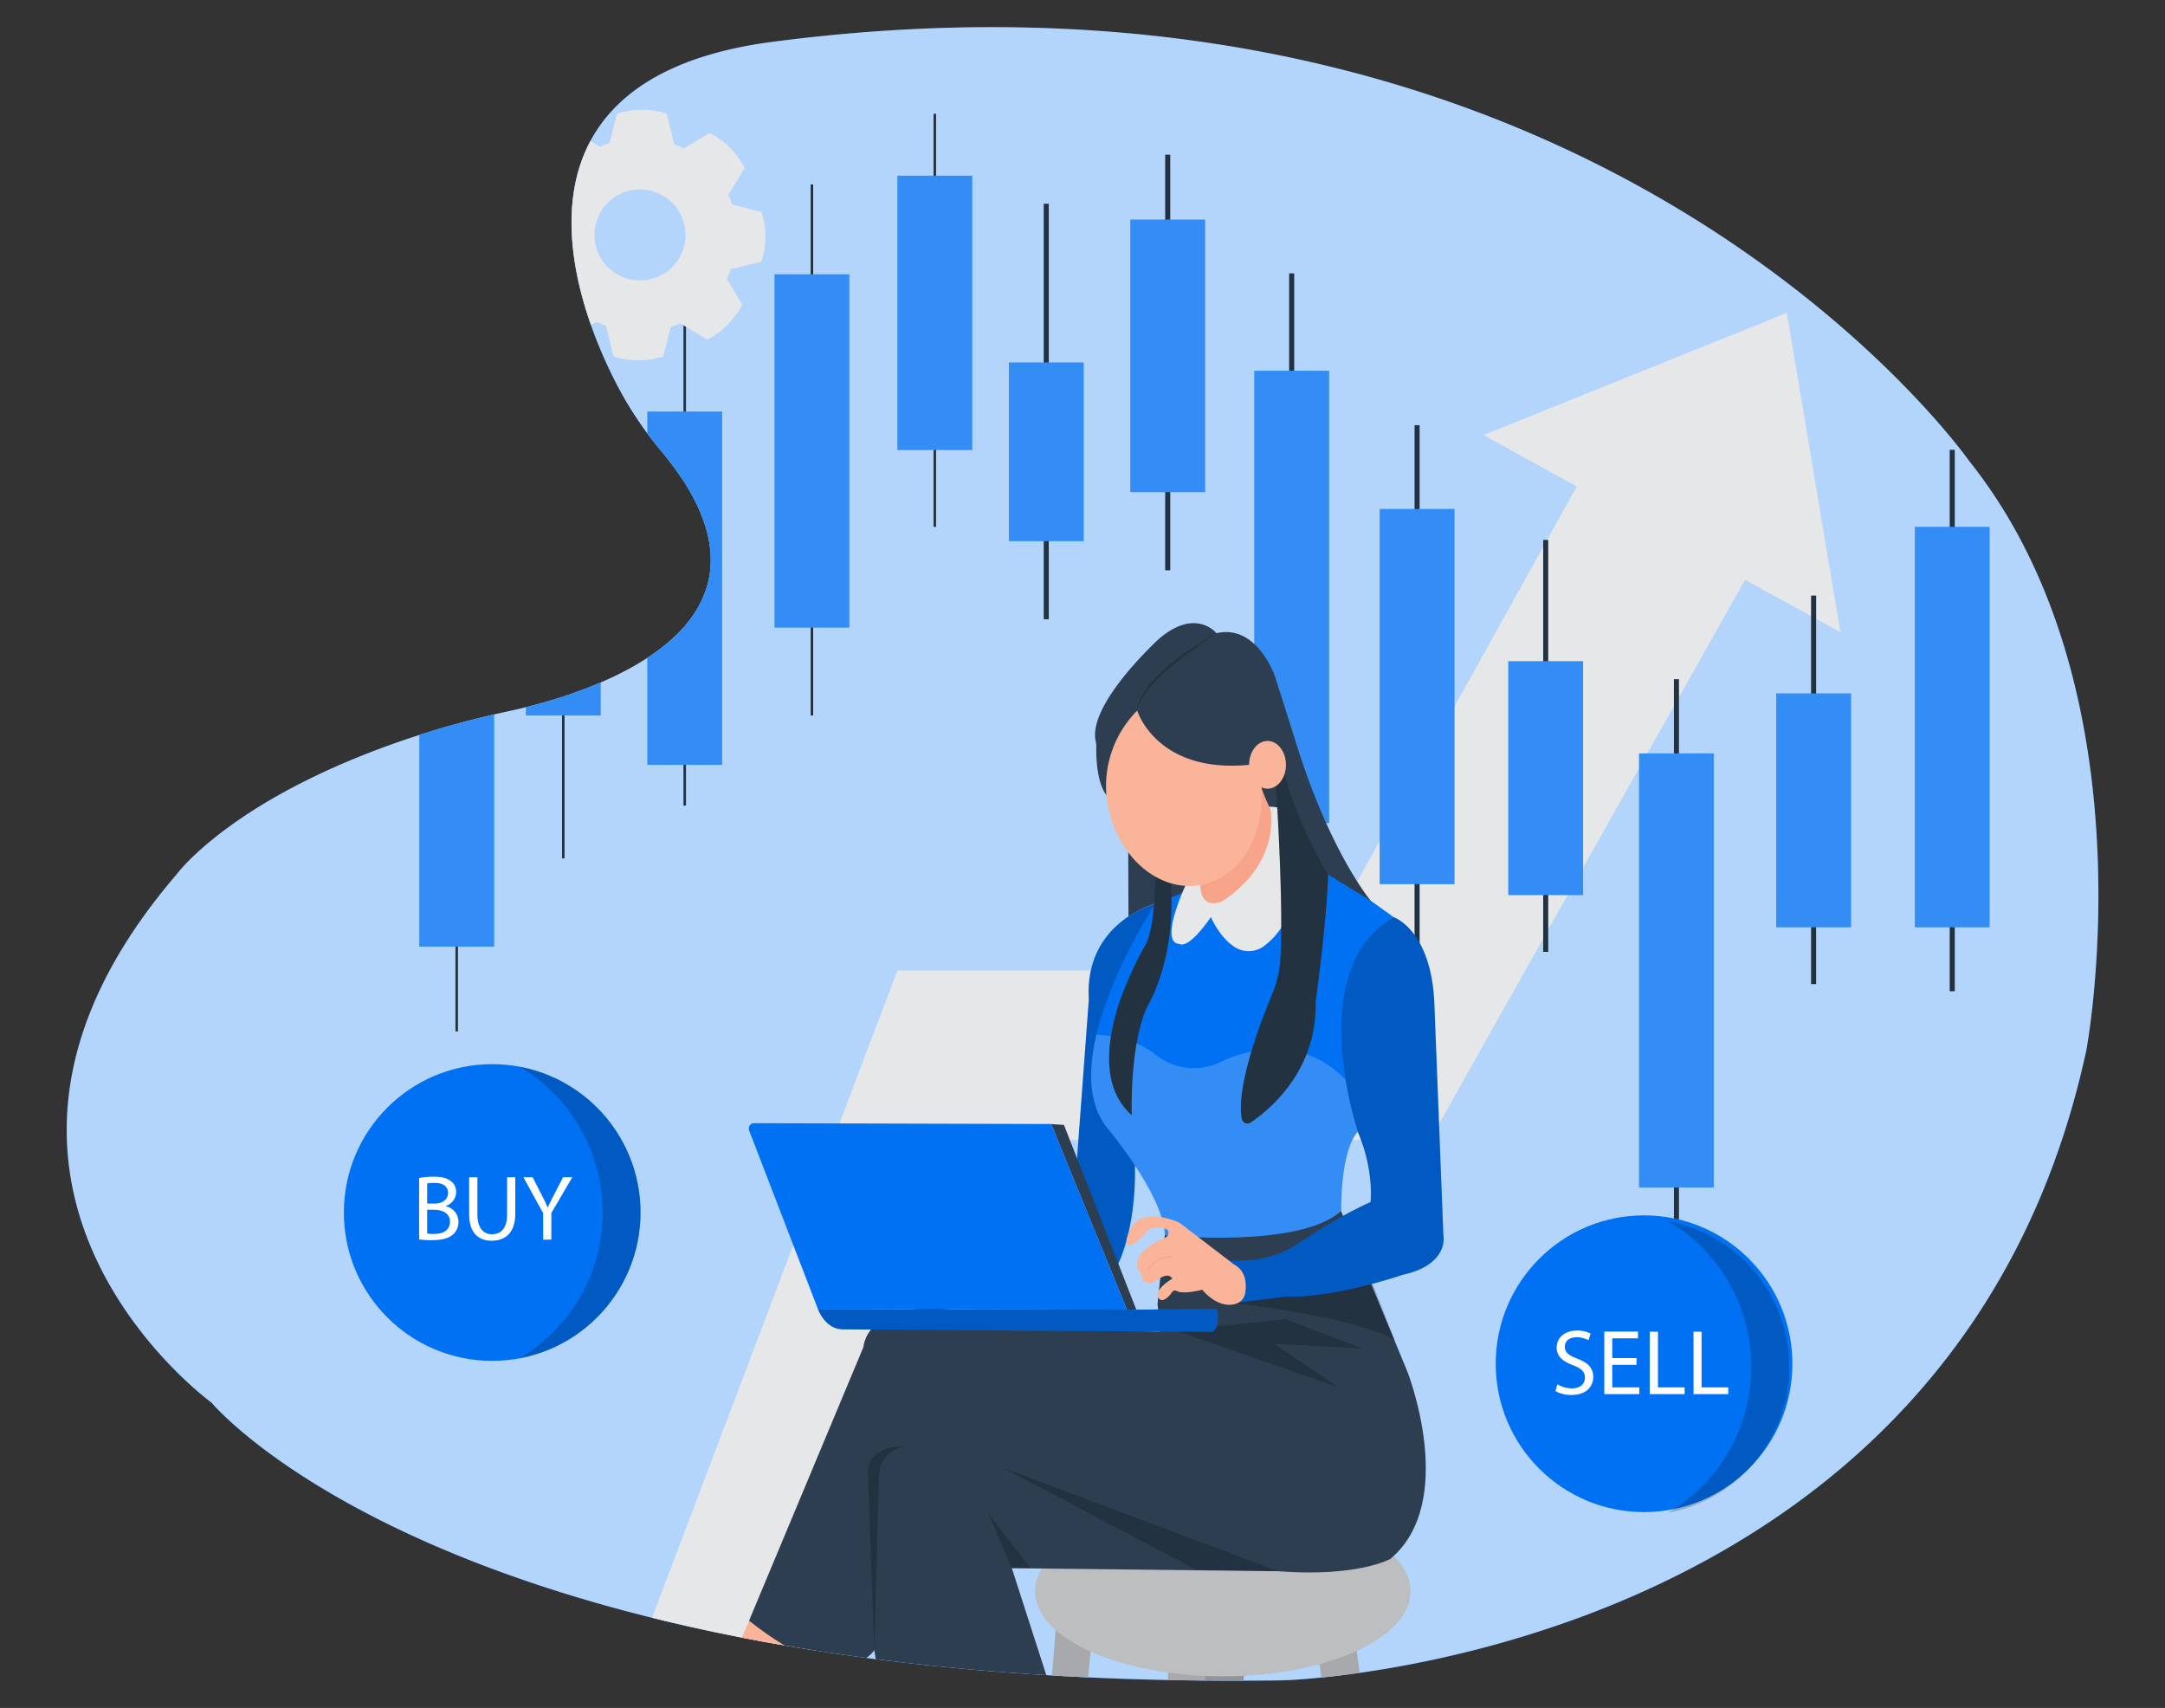 <svg id="b3d9521c-d65b-4155-97a6-ac90d3439632" data-name="Layer 1" xmlns="http://www.w3.org/2000/svg" xmlns:xlink="http://www.w3.org/1999/xlink" width="865.76" height="682.89" viewBox="0 0 865.76 682.89"><rect x="0" y="0" width="865.76" height="682.89" fill="#333333" stroke="none"/><defs><clipPath id="a97140f9-194d-412b-ab4c-947ac708685f"><path id="f380146b-7fa6-4a74-aaea-28cdcf8b2f2c" data-name="SVGID" d="M308.85,16.74C195.64,31.57,229.23,122.71,249,158.1a147.73,147.73,0,0,0,15.59,22.45c59.69,71.68-33.17,97.74-60.46,103.65-11,2.39-22,5.13-32.74,8.49C94.54,316.63,70.64,349.6,70.64,349.6c-106.49,124,14,211.25,14,211.25s95.71,115.73,428.55,111c0,0,268.38-7,321.12-252,0,0,27-143-46.88-235.56C787.4,184.36,640.12-26.65,308.85,16.74Z" fill="none"/></clipPath><clipPath id="b1fc69da-2202-482d-9c4a-075a3814e95a"><path id="b1af76e8-e33a-45d1-8e31-f57ce38e03c5" data-name="SVGID" d="M462,361.32s-40.61,61.56-19.66,89.14c0,0,23,27.08,23.5,43.42.05,1.84,58.74,5.11,70.49-9.7,0,0-.51-24,6.64-31.67,0,0-21.45-64.37,14.3-85.82l-9.19-6.6-23.5-23.54Z" fill="#0071f2"/></clipPath></defs><path d="M308.85,16.74C195.64,31.57,229.23,122.71,249,158.1a147.73,147.73,0,0,0,15.59,22.45c59.69,71.68-33.17,97.74-60.46,103.65-11,2.39-22,5.13-32.74,8.49C94.54,316.63,70.64,349.6,70.64,349.6c-106.49,124,14,211.25,14,211.25s95.71,115.73,428.55,111c0,0,268.38-7,321.12-252,0,0,27-143-46.88-235.56C787.4,184.36,640.12-26.65,308.85,16.74Z" fill="#0071f2"/><path d="M308.85,16.74C195.64,31.57,229.23,122.71,249,158.1a147.73,147.73,0,0,0,15.59,22.45c59.69,71.68-33.17,97.74-60.46,103.65-11,2.39-22,5.13-32.74,8.49C94.54,316.63,70.64,349.6,70.64,349.6c-106.49,124,14,211.25,14,211.25s95.71,115.73,428.55,111c0,0,268.38-7,321.12-252,0,0,27-143-46.88-235.56C787.4,184.36,640.12-26.65,308.85,16.74Z" fill="#fff" opacity="0.7"/><g clip-path="url(#a97140f9-194d-412b-ab4c-947ac708685f)"><polygon points="256.68 657.51 336.68 657.51 412.68 455.8 571.82 455.8 697.82 231.8 735.96 252.8 714.53 125.09 593.25 173.94 630.53 194.51 522.96 388.01 358.87 388.01 256.68 657.51" fill="#e6e7e8"/><rect x="515.53" y="109.31" width="2" height="254.13" fill="#2c3e50"/><rect x="565.68" y="170.01" width="2" height="216.14" fill="#2c3e50"/><rect x="617.11" y="215.88" width="2" height="164.71" fill="#2c3e50"/><rect x="724.25" y="238.15" width="2" height="155.31" fill="#2c3e50"/><rect x="669.39" y="271.58" width="2" height="242.71" fill="#2c3e50"/><rect x="779.68" y="179.87" width="2" height="216.43" fill="#2c3e50"/><rect x="417.39" y="81.47" width="2" height="166.14" fill="#2c3e50"/><rect x="465.96" y="61.87" width="2" height="166.14" fill="#2c3e50"/><g opacity="0.2"><rect x="515.53" y="109.31" width="2" height="254.13"/><rect x="565.68" y="170.01" width="2" height="216.14"/><rect x="617.11" y="215.88" width="2" height="164.71"/><rect x="724.25" y="238.15" width="2" height="155.31"/><rect x="669.39" y="271.58" width="2" height="242.71"/><rect x="779.68" y="179.87" width="2" height="216.43"/><rect x="417.39" y="81.47" width="2" height="166.14"/><rect x="465.96" y="61.87" width="2" height="166.14"/></g><circle cx="196.83" cy="484.8" r="59.32" fill="#0071f2"/><path d="M256.15,484.8a59.33,59.33,0,0,1-48.35,58.3,67.77,67.77,0,0,0,0-116.6A59.32,59.32,0,0,1,256.15,484.8Z" opacity="0.2"/><circle cx="657.44" cy="545.26" r="59.32" fill="#0071f2"/><path d="M715.47,546.54a59.34,59.34,0,0,1-48.34,58.31,67.77,67.77,0,0,0,0-116.6A59.31,59.31,0,0,1,715.47,546.54Z" opacity="0.2"/><rect x="182.13" y="199.23" width="1" height="213.14" fill="#2c3e50"/><g opacity="0.2"><rect x="182.13" y="199.23" width="1" height="213.14"/></g><rect x="273.32" y="128.6" width="1" height="193.48" fill="#2c3e50"/><g opacity="0.2"><rect x="273.32" y="128.6" width="1" height="193.48"/></g><rect x="324.18" y="73.74" width="1" height="212.34" fill="#2c3e50"/><g opacity="0.2"><rect x="324.18" y="73.74" width="1" height="212.34"/></g><rect x="373.32" y="45.51" width="1" height="165.14" fill="#2c3e50"/><g opacity="0.2"><rect x="373.32" y="45.51" width="1" height="165.14"/></g><rect x="501.58" y="148.23" width="29.91" height="180.86" fill="#0071f2"/><rect x="551.72" y="203.51" width="29.91" height="150" fill="#0071f2"/><rect x="603.15" y="264.37" width="29.91" height="93.5" fill="#0071f2"/><rect x="710.29" y="277.25" width="29.91" height="93.5" fill="#0071f2"/><rect x="655.44" y="301.23" width="29.91" height="173.57" fill="#0071f2"/><rect x="765.72" y="210.65" width="29.91" height="160.1" fill="#0071f2"/><rect x="403.44" y="144.94" width="29.91" height="71.44" fill="#0071f2"/><rect x="452.01" y="87.8" width="29.91" height="108.97" fill="#0071f2"/><g opacity="0.2"><rect x="501.58" y="148.23" width="29.91" height="180.86" fill="#fff"/><rect x="551.72" y="203.51" width="29.91" height="150" fill="#fff"/><rect x="603.15" y="264.37" width="29.91" height="93.5" fill="#fff"/><rect x="710.29" y="277.25" width="29.91" height="93.5" fill="#fff"/><rect x="655.44" y="301.23" width="29.91" height="173.57" fill="#fff"/><rect x="765.72" y="210.65" width="29.91" height="160.1" fill="#fff"/><rect x="403.44" y="144.94" width="29.91" height="71.44" fill="#fff"/><rect x="452.01" y="87.8" width="29.91" height="108.97" fill="#fff"/></g><rect x="224.75" y="150.08" width="1" height="193.14" fill="#2c3e50"/><g opacity="0.2"><rect x="224.75" y="150.08" width="1" height="193.14"/></g><path d="M304.5,104.6a32.27,32.27,0,0,0,0-19.85l-11.69-3c0,.13.07.26.1.39a37.58,37.58,0,0,0-1.63-4.22l6.53-10.75a32.33,32.33,0,0,0-14-14l-10.41,6.13.37.22a37,37,0,0,0-4.17-1.85l-3-12.22a32.35,32.35,0,0,0-19.85,0l-3,11.69.39-.1a38.34,38.34,0,0,0-4.22,1.63l-10.75-6.53a32.38,32.38,0,0,0-14,14l6.13,10.42.22-.38a37,37,0,0,0-1.85,4.17l-12.22,3a32.35,32.35,0,0,0,0,19.85l11.69,3c0-.13-.06-.26-.1-.39a37.58,37.58,0,0,0,1.63,4.22l-6.53,10.76a32.39,32.39,0,0,0,14,14l10.42-6.13-.38-.22a37,37,0,0,0,4.17,1.85l3,12.22a32.27,32.27,0,0,0,19.85,0l3-11.69-.39.1a37.58,37.58,0,0,0,4.22-1.63l10.76,6.53a32.34,32.34,0,0,0,14-14l-6.13-10.41-.22.37a37,37,0,0,0,1.85-4.17Zm-48.56,7.53A18.19,18.19,0,1,1,274.12,94,18.18,18.18,0,0,1,255.94,112.13Z" fill="#e6e7e8"/><path d="M201.05,57.05a17.27,17.27,0,0,0-1.64-10.48L193,45.94l.09.19a21.63,21.63,0,0,0-1.21-2.1l2.56-6.21a17.31,17.31,0,0,0-8.57-6.26l-5,4.1.21.08a18.93,18.93,0,0,0-2.35-.63l-2.59-6.21a17.27,17.27,0,0,0-10.48,1.64L165,37l.19-.09a22,22,0,0,0-2.1,1.21l-6.21-2.56a17.31,17.31,0,0,0-6.26,8.57l4.1,5,.08-.21a20.3,20.3,0,0,0-.63,2.35L148,53.81a17.32,17.32,0,0,0,1.64,10.49l6.43.63-.09-.2a19.74,19.74,0,0,0,1.21,2.1l-2.56,6.22a17.25,17.25,0,0,0,8.57,6.25l5-4.09-.21-.09a20.33,20.33,0,0,0,2.35.64L172.89,82a17.32,17.32,0,0,0,10.49-1.64L184,73.9l-.2.09a21.63,21.63,0,0,0,2.1-1.21l6.22,2.56a17.25,17.25,0,0,0,6.25-8.57l-4.09-5a1.8,1.8,0,0,0-.08.21,23.22,23.22,0,0,0,.63-2.35Zm-25,8a9.72,9.72,0,1,1,8.11-11.11A9.73,9.73,0,0,1,176,65Z" fill="#e6e7e8"/><path d="M137.38,136.12a23.36,23.36,0,0,0-2.21-14.18l-8.7-.86.12.26a28.18,28.18,0,0,0-1.64-2.83l3.47-8.42a23.46,23.46,0,0,0-11.6-8.46l-6.75,5.55.29.11a28.26,28.26,0,0,0-3.19-.86L103.68,98a23.4,23.4,0,0,0-14.18,2.22l-.86,8.69.26-.11a28.11,28.11,0,0,0-2.83,1.63L77.65,107a23.34,23.34,0,0,0-8.46,11.59l5.55,6.76c0-.1.07-.19.11-.29a26.64,26.64,0,0,0-.86,3.18l-8.4,3.5a23.4,23.4,0,0,0,2.22,14.18l8.69.86c0-.09-.08-.18-.11-.27A27.47,27.47,0,0,0,78,149.35l-3.47,8.41a23.39,23.39,0,0,0,11.6,8.46l6.76-5.54-.29-.11a28.63,28.63,0,0,0,3.18.85l3.5,8.4a23.36,23.36,0,0,0,14.18-2.21l.86-8.7-.27.12a27.55,27.55,0,0,0,2.84-1.64l8.41,3.47a23.38,23.38,0,0,0,8.46-11.59l-5.54-6.76c0,.1-.08.19-.11.29a28.63,28.63,0,0,0,.85-3.18Zm-33.86,10.8a13.15,13.15,0,1,1,11-15A13.16,13.16,0,0,1,103.52,146.92Z" fill="#e6e7e8"/><path d="M282.86,683.21c1.85,0,16.68-35.24,16.68-35.24l29.06,8.66-19.78,27.81Z" fill="#f9b499"/><rect x="528.12" y="650.42" width="15.45" height="35.31" transform="translate(-84.39 77.52) rotate(-7.67)" fill="#a7a9ac"/><polygon points="422.55 646.74 419.46 684.44 433.67 684.44 437.38 648.59 422.55 646.74" fill="#a7a9ac"/><rect x="467.05" y="662.81" width="15.45" height="24.11" fill="#a7a9ac"/><rect x="481.89" y="661.57" width="15.45" height="25.07" fill="#939598"/><ellipse cx="489" cy="636.23" rx="75.1" ry="34" fill="#bcbec0"/><rect x="465.92" y="344.33" width="14.05" height="18.81" fill="#2c3e50"/><path d="M451.17,340.45l.09,26s5.81-3.83,10.73-5.16v-11A32,32,0,0,1,451.17,340.45Z" fill="#2c3e50"/><path d="M462,361.32s-28.55,7.36-26.59,38.37l-5.1,68.7,16.49,37.68s7.45-13.74,7.06-39.25Z" fill="#0071f2"/><path d="M462,361.32s-28.55,7.36-26.59,38.37l-5.1,68.7,16.49,37.68s7.45-13.74,7.06-39.25Z" opacity="0.2"/><path d="M502,311.57c.54,0,10.92.78,10.8,1a54,54,0,0,0-.54,6.12c.06.78.12,6.36-.24,6.48s-10.32,1.14-10.08.24S502,311.57,502,311.57Z" fill="#2c3e50"/><path id="b2890526-75a8-43e7-8505-8d2f02eb5452" data-name="SVGID" d="M462,361.32s-40.61,61.56-19.66,89.14c0,0,23,27.08,23.5,43.42.05,1.84,58.74,5.11,70.49-9.7,0,0-.51-24,6.64-31.67,0,0-21.45-64.37,14.3-85.82l-9.19-6.6-23.5-23.54Z" fill="#0071f2"/><g clip-path="url(#b1fc69da-2202-482d-9c4a-075a3814e95a)"><path d="M438.21,413.76s14.11,0,23.79,7.86a24.23,24.23,0,0,0,23.63,4q1.31-.48,2.73-1.08s28.21-15.22,49.7,7.17c0,0,23.29,0,23.29,1.34s-20.6,36.72-20.6,36.72l-1.79,21-54.63,14.77-29.11-7.16-18.36-43.88S427.91,424.5,438.21,413.76Z" fill="#fff" opacity="0.2"/></g><path d="M474,354.17s-10.73,23-2.3,23.25c0,0,3.07,2.81,12.52-10.73,0,0,3.55,8.38,9.9,12.21A10.31,10.31,0,0,0,505.8,378a35.21,35.21,0,0,0,2.8-2.45,32.07,32.07,0,0,0,8.83-17.28c2.13-11.74,4.83-36.24-9.84-35.7Z" fill="#e6e7e8"/><path d="M504.28,314.45a61.28,61.28,0,0,0,3.31,8.11,7.38,7.38,0,0,1,.76,2.71c1.52,23.53-20.05,35.29-20.05,35.29-8.68,3.06-8.29-6.65-8.29-6.65Z" fill="#f7a48b"/><path d="M510.27,314.58s3.16,47.13,1.7,69.32a42.08,42.08,0,0,1-3.21,13.52c-4.45,10.67-14.53,36.85-12.19,49.9a2.33,2.33,0,0,0,3.62,1.46c7.24-4.88,26.54-20.51,25.91-48.12,0,0,4.48-32.66,5-50.94L523,322l-4.85-17.88S507.2,306.92,510.27,314.58Z" fill="#2c3e50"/><path d="M510.27,314.58s3.16,47.13,1.7,69.32a42.08,42.08,0,0,1-3.21,13.52c-4.45,10.67-14.53,36.85-12.19,49.9a2.33,2.33,0,0,0,3.62,1.46c7.24-4.88,26.54-20.51,25.91-48.12,0,0,4.48-32.66,5-50.94L523,322l-4.85-17.88S507.2,306.92,510.27,314.58Z" opacity="0.2"/><path d="M462,350.34s0,20.18-3.83,27.33c0,0-28.86,47.51-5.62,68.2,0,0-1-30.14,6.9-44.7,0,0,11-18.14,8.68-48.27l1-6.13Z" fill="#2c3e50"/><path d="M462,350.34s0,20.18-3.83,27.33c0,0-28.86,47.51-5.62,68.2,0,0-1-30.14,6.9-44.7,0,0,11-18.14,8.68-48.27l1-6.13Z" opacity="0.2"/><polygon points="420.36 449.44 425.47 449.78 454.42 523.68 450.67 523.68 420.36 449.44" fill="#2c3e50"/><path d="M299.54,648l45.74-109.4s1.24-25.34,55-11.13l34.61,4.33,29,.62-1-11.09,2.9-27.42s53.86,5.47,70.49-9.7l26.54,64.28s20.4,51.92-6.8,74.79c0,0-13,7.42-45.12,4.94L404.62,627l17.93,55.63H353.32l-3.71-22.87S338.49,678.88,299.54,648Z" fill="#2c3e50"/><path d="M363.83,578.13s-12.36,0-12.36,13l-1.86,68.61-2.47-68.61S344.05,577.51,363.83,578.13Z" opacity="0.2"/><polygon points="404.62 626.96 395.35 605.33 412.04 626.96 404.62 626.96" opacity="0.2"/><polygon points="400.92 586.78 478.18 627.58 510.94 628.2 400.92 586.78" opacity="0.2"/><path d="M493.41,521s51.52,5.86,64.5,15.14l-9.27-23.49-47.59,1.85Z" opacity="0.2"/><polygon points="469.52 531.77 535.04 554.64 509.7 537.33 544.93 539.19 514.03 527.44 484.98 530.53 469.52 531.77" opacity="0.2"/><ellipse cx="473.39" cy="316.15" rx="30.93" ry="38.33" transform="translate(-47.09 85.61) rotate(-9.85)" fill="#f9b499"/><path d="M454.76,284.13s7.65,25.22,44.75,21.67L511,299a165.25,165.25,0,0,0,20.18,50.74l16.92,10.37s-16.92-20.19-30.56-65.47l-7.63-24s-7.1-21.28-23.46-17.46c0,0-8.19-10.36-22.92,2.19,0,0-28.79,26.17-25.35,41.08a7.35,7.35,0,0,1,.22,1.81c-.07,3.14-.11,14.12,4.05,19.67A42.71,42.71,0,0,1,454.76,284.13Z" fill="#2c3e50"/><g opacity="0.2"><path d="M454.77,283.71a8.66,8.66,0,0,1,.62-2.75,22.53,22.53,0,0,1,1.18-2.58,33.87,33.87,0,0,1,3.19-4.68,62.18,62.18,0,0,1,8-8c1.47-1.17,2.91-2.39,4.43-3.5s3-2.25,4.61-3.23,3.14-2.07,4.76-3,3.25-1.88,4.9-2.78c-3.08,2.16-6.2,4.22-9.22,6.43s-6,4.47-8.84,6.86a81.44,81.44,0,0,0-8,7.75,34.5,34.5,0,0,0-3.36,4.44A14.27,14.27,0,0,0,454.77,283.71Z"/></g><ellipse cx="506.87" cy="305.8" rx="7.37" ry="9.55" fill="#f9b499"/><path d="M327.05,523.34,299.57,452a2.14,2.14,0,0,1,2-2.91l118.79.33,30.31,74.24Z" fill="#0071f2"/><path d="M327.05,523.34s2.73,7.83,9.54,8.17l148.14,1s3.4-1,2-9.2l-32.35.34Z" fill="#0071f2"/><path d="M327.05,523.34s2.73,7.83,9.54,8.17l148.14,1s3.4-1,2-9.2l-32.35.34Z" opacity="0.2"/><path d="M557.26,366.69s15.33,5.11,16.35,35.25l3.58,91.94s2.55,11.75-16.35,15.84c0,0-26.56,9.19-46,8.68L493.41,521s5.62-12.26-2.55-16.86l7.1-.19a39.76,39.76,0,0,0,20.95-6.65c7.69-5.12,19-12.19,29.16-16.66,0,0,1.53-12.77-5.11-28.09C543,452.51,521,387.63,557.26,366.69Z" fill="#0071f2"/><path d="M557.26,366.69s15.33,5.11,16.35,35.25l3.58,91.94s2.55,11.75-16.35,15.84c0,0-26.56,9.19-46,8.68L493.41,521s5.62-12.26-2.55-16.86l7.1-.19a39.76,39.76,0,0,0,20.95-6.65c7.69-5.12,19-12.19,29.16-16.66,0,0,1.53-12.77-5.11-28.09C543,452.51,521,387.63,557.26,366.69Z" opacity="0.2"/><path d="M493.42,505.53l-21.14-16.19a6,6,0,0,0-1.41-.82c-3.12-1.27-14.67-5.32-18.66,2.66,0,0-3.73,6.8-.25,6.8,0,0,2.89-1,6.14-5a5.62,5.62,0,0,1,4.46-2.13,10.45,10.45,0,0,1,4.27.79s1.9,2.53-2.22,3.79c0,0-15.5,6.64-7.9,14.23a2.45,2.45,0,0,0,2,3.2,5,5,0,0,0,4-1c1.68-1.27,4.72-3.05,6.06-.6,0,0-7.78,4.44-5.38,7.86a1.61,1.61,0,0,0,1.79.63c.84-.26,2.09-1,3.61-3.24a1.29,1.29,0,0,1,1.67-.37c1.11.61,3.8,1.13,10.32-.46,0,0,6.31,8.07,13.74,5.52a5.36,5.36,0,0,0,3.43-4.19C498.48,513.7,498.51,508.25,493.42,505.53Z" fill="#f9b499"/><path d="M458.89,508.15a10.77,10.77,0,0,1,9.79-5.66" fill="none" stroke="#f7a48b" stroke-miterlimit="10" stroke-width="0.5"/><rect x="167.68" y="235.17" width="29.91" height="143.32" fill="#0071f2"/><rect x="167.68" y="235.17" width="29.91" height="143.32" fill="#fff" opacity="0.2"/><rect x="210.29" y="190.08" width="29.91" height="96" fill="#0071f2"/><rect x="210.29" y="190.08" width="29.91" height="96" fill="#fff" opacity="0.2"/><rect x="258.87" y="164.55" width="29.91" height="141.25" fill="#0071f2"/><rect x="258.87" y="164.55" width="29.91" height="141.25" fill="#fff" opacity="0.2"/><rect x="309.72" y="109.69" width="29.91" height="141.25" fill="#0071f2"/><rect x="309.72" y="109.69" width="29.91" height="141.25" fill="#fff" opacity="0.2"/><rect x="358.87" y="70.26" width="29.91" height="109.65" fill="#0071f2"/><rect x="358.87" y="70.26" width="29.91" height="109.65" fill="#fff" opacity="0.2"/><path d="M167.6,471a30.85,30.85,0,0,1,5.89-.52c3.22,0,5.29.55,6.85,1.81a5.24,5.24,0,0,1,2.07,4.41,5.94,5.94,0,0,1-4.22,5.49v.07a6.44,6.44,0,0,1,5.15,6.26,6.72,6.72,0,0,1-2.11,5c-1.74,1.6-4.56,2.34-8.63,2.34a37.07,37.07,0,0,1-5-.3Zm3.22,10.22h2.93c3.4,0,5.4-1.78,5.4-4.18,0-2.93-2.22-4.08-5.48-4.08a14,14,0,0,0-2.85.22Zm0,12a17.25,17.25,0,0,0,2.7.15c3.34,0,6.41-1.22,6.41-4.86,0-3.4-2.92-4.81-6.44-4.81h-2.67Z" fill="#fff"/><path d="M190.9,470.7v14.79c0,5.59,2.48,8,5.82,8,3.7,0,6.07-2.44,6.07-8V470.7h3.26v14.56c0,7.67-4,10.82-9.45,10.82-5.11,0-9-2.92-9-10.67V470.7Z" fill="#fff"/><path d="M217.21,495.67V485.08l-7.9-14.38H213l3.52,6.89c1,1.89,1.71,3.41,2.48,5.15h.08c.7-1.62,1.55-3.26,2.52-5.15l3.59-6.89h3.67L220.47,485v10.63Z" fill="#fff"/><path d="M622.79,553.49a11.41,11.41,0,0,0,5.78,1.63c3.3,0,5.22-1.74,5.22-4.26,0-2.33-1.33-3.66-4.7-5-4.08-1.45-6.6-3.56-6.6-7.08,0-3.89,3.23-6.78,8.08-6.78a11.35,11.35,0,0,1,5.52,1.23l-.89,2.63a9.88,9.88,0,0,0-4.74-1.19c-3.41,0-4.71,2-4.71,3.74,0,2.34,1.52,3.48,5,4.82,4.22,1.63,6.37,3.67,6.37,7.33,0,3.86-2.85,7.19-8.74,7.19A12.94,12.94,0,0,1,622,556.2Z" fill="#fff"/><path d="M654.43,545.71h-9.71v9h10.82v2.7h-14v-25H655v2.71H644.72v7.89h9.71Z" fill="#fff"/><path d="M659.73,532.45H663v22.27h10.67v2.7H659.73Z" fill="#fff"/><path d="M677.22,532.45h3.22v22.27h10.67v2.7H677.22Z" fill="#fff"/></g></svg>